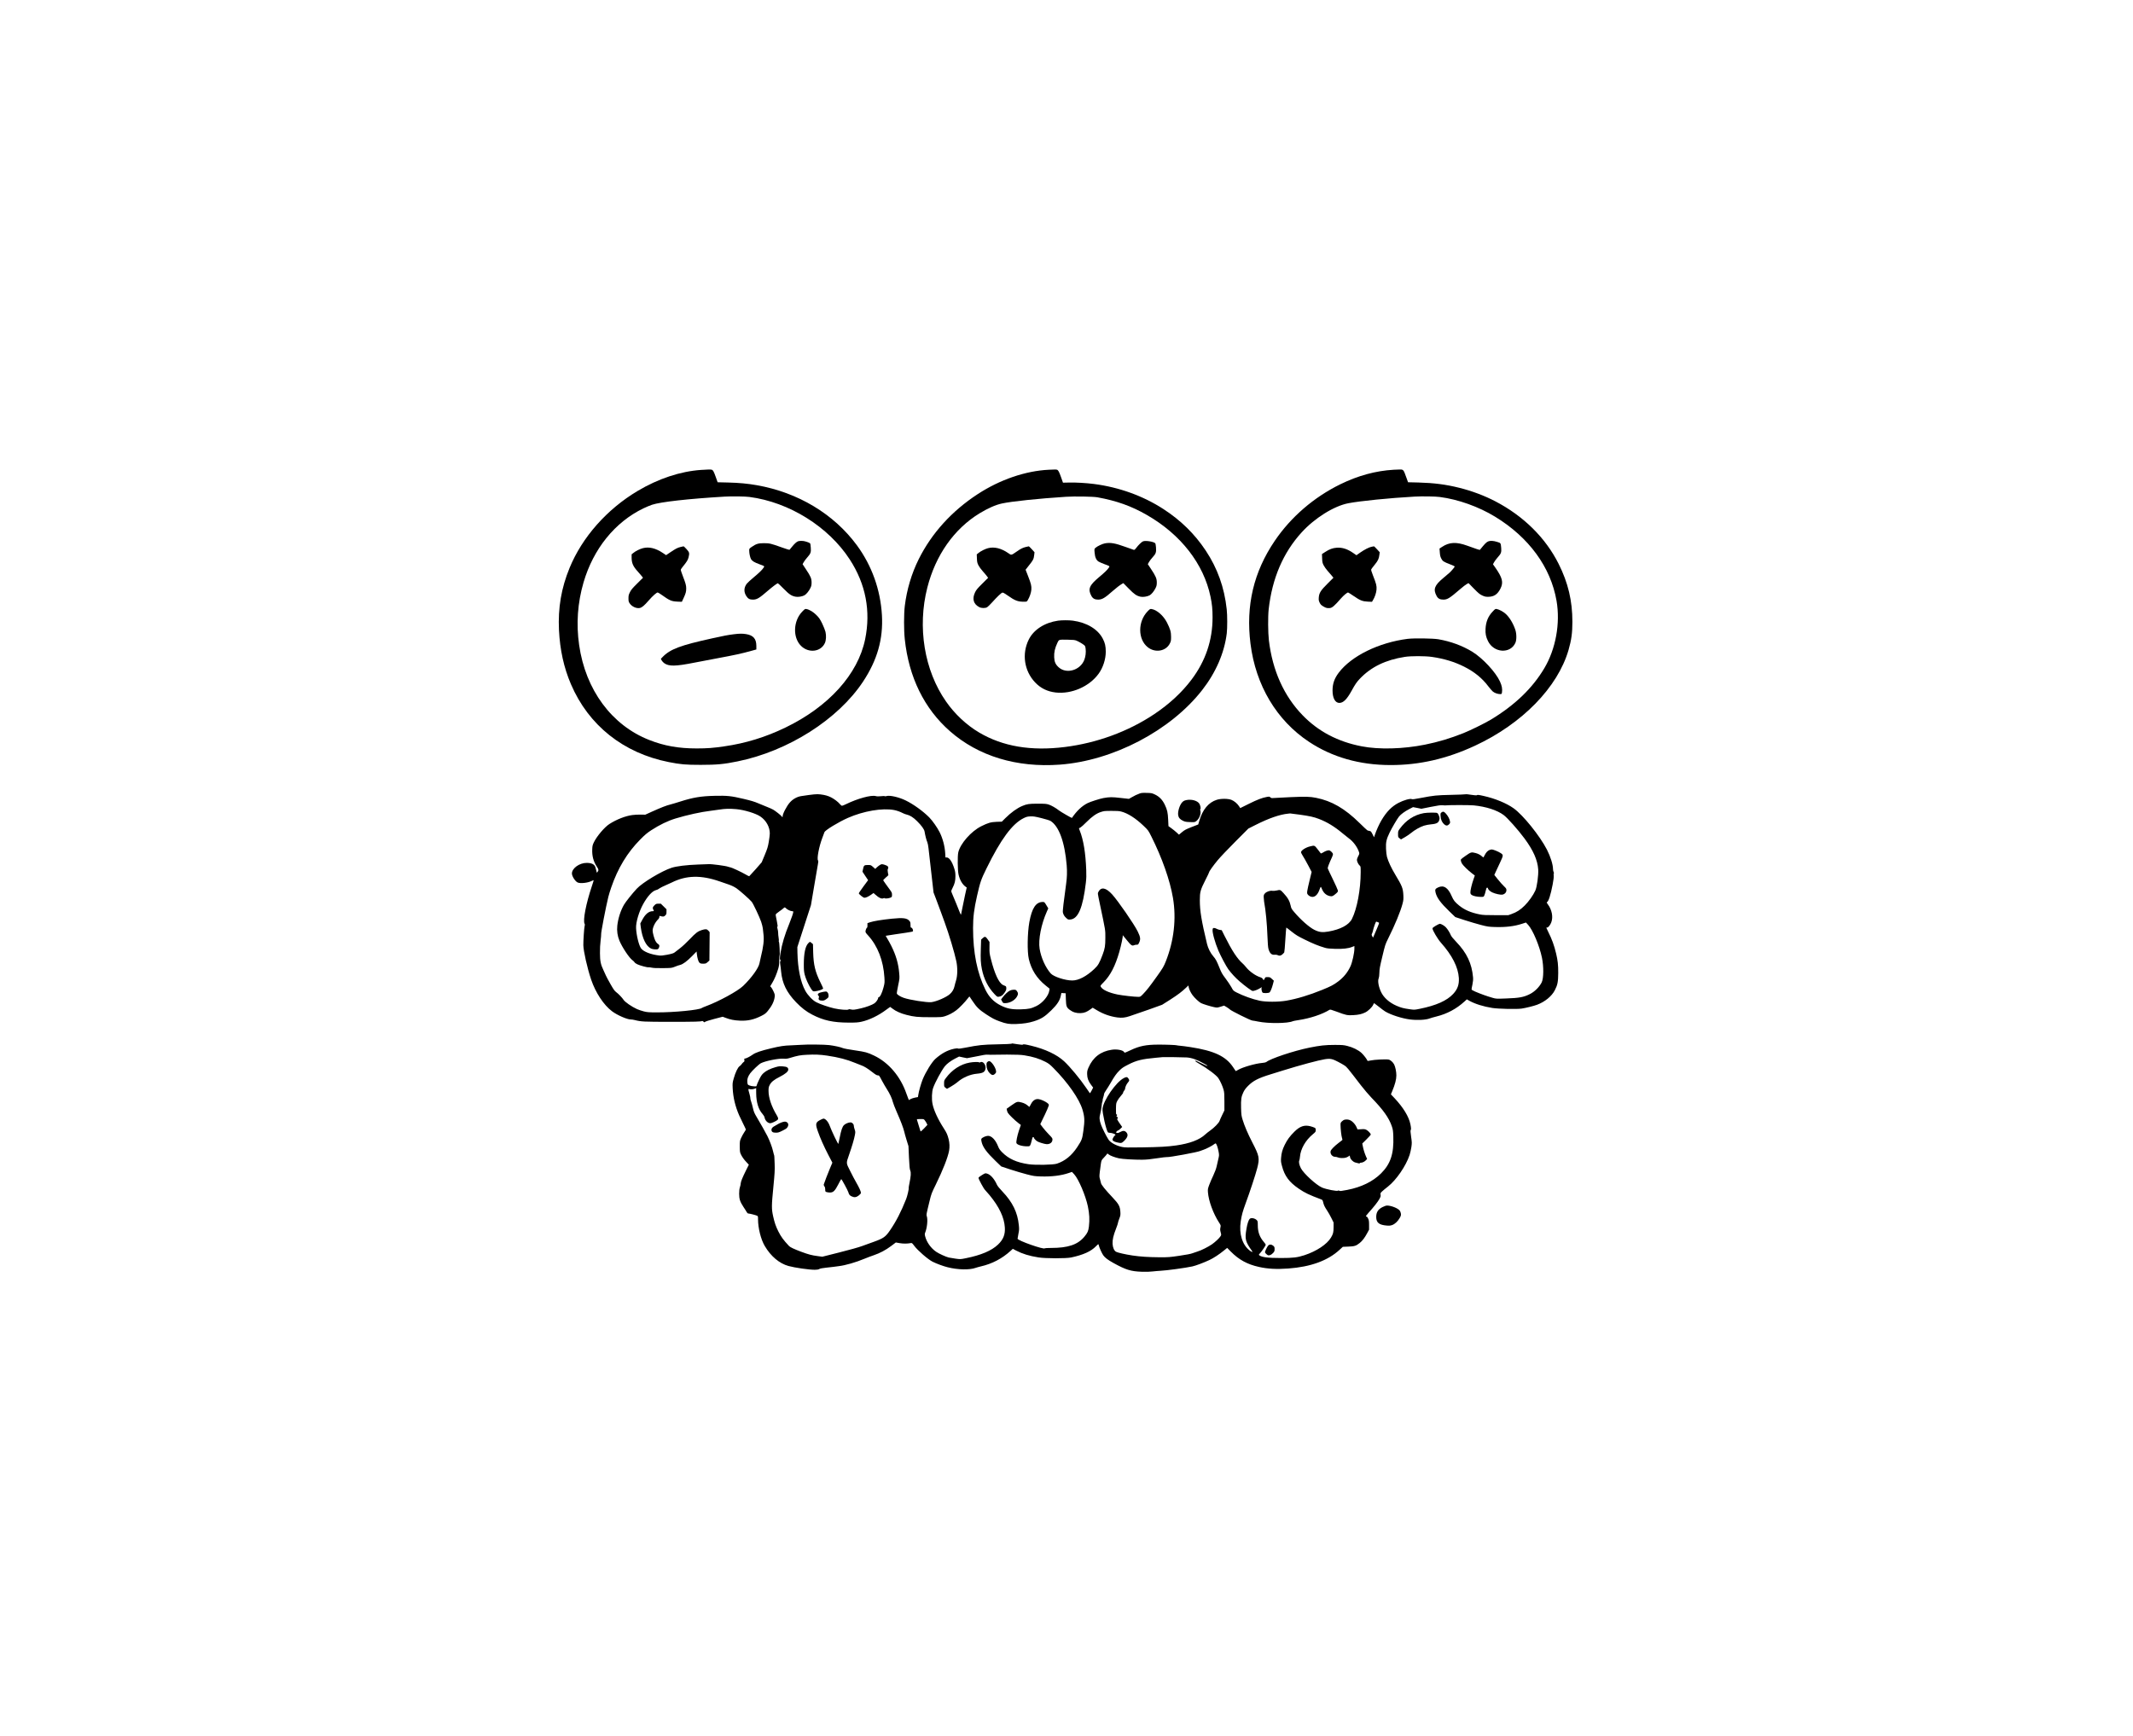 <?xml version="1.0" standalone="no"?>
<!DOCTYPE svg PUBLIC "-//W3C//DTD SVG 20010904//EN"
 "http://www.w3.org/TR/2001/REC-SVG-20010904/DTD/svg10.dtd">
<svg version="1.0" xmlns="http://www.w3.org/2000/svg"
 width="5079pt" height="4134pt" viewBox="0 0 5079 4134"
 preserveAspectRatio="xMidYMid meet">
<g transform="translate(0,4134) scale(0.1,-0.1)"
fill="#000000" stroke="none">
<path d="M16695 30149 c-495 -34 -1020 -208 -1512 -501 -731 -435 -1320 -1101
-1620 -1832 -198 -481 -278 -953 -253 -1481 24 -477 116 -894 285 -1289 419
-980 1249 -1641 2330 -1855 279 -55 397 -66 760 -66 382 0 552 16 875 82 1208
245 2395 1000 2991 1901 340 514 482 1016 449 1585 -36 605 -240 1175 -593
1657 -549 748 -1403 1262 -2386 1435 -224 39 -417 57 -685 64 l-248 6 -43 121
c-48 136 -66 169 -98 178 -27 7 -105 6 -252 -5z m1151 -644 c946 -124 1881
-707 2389 -1490 380 -585 503 -1227 365 -1900 -172 -834 -868 -1605 -1900
-2103 -472 -228 -948 -374 -1452 -446 -283 -41 -400 -49 -658 -50 -431 0 -771
60 -1125 199 -898 350 -1523 1196 -1675 2265 -72 504 -37 1003 105 1490 234
800 748 1437 1427 1764 62 30 154 68 203 85 203 68 868 143 1730 194 166 10
485 6 591 -8z"/>
<path d="M19002 28449 c-36 -14 -84 -58 -142 -129 -29 -36 -56 -69 -60 -73 -4
-4 -88 21 -186 57 -260 93 -290 100 -424 100 -133 0 -183 -15 -287 -86 -61
-42 -63 -44 -63 -87 0 -71 20 -164 43 -207 26 -45 80 -78 207 -124 117 -42
117 -42 95 -76 -34 -53 -109 -126 -240 -235 -71 -59 -145 -127 -163 -150 -70
-92 -74 -195 -12 -293 41 -64 81 -86 155 -86 99 0 152 32 370 221 101 87 211
169 227 169 5 0 67 -58 136 -129 135 -137 189 -173 284 -191 61 -12 152 2 210
31 45 23 111 103 147 179 21 44 26 70 26 130 -1 95 -21 143 -132 309 l-82 125
25 45 c13 26 53 78 88 118 79 89 91 121 82 229 -3 45 -9 89 -12 97 -5 15 -56
37 -129 56 -48 13 -131 13 -163 0z"/>
<path d="M16208 28314 c-74 -17 -119 -41 -245 -126 l-102 -69 -76 51 c-171
115 -330 154 -478 115 -72 -19 -170 -67 -224 -112 l-43 -34 0 -78 c0 -132 35
-210 150 -336 31 -33 70 -79 88 -102 l33 -42 -139 -138 c-115 -114 -145 -150
-173 -208 -30 -60 -34 -80 -34 -146 0 -66 4 -81 28 -117 50 -76 157 -127 238
-112 54 10 109 56 218 182 94 108 185 188 212 188 8 -1 46 -23 84 -50 204
-145 242 -161 390 -168 l101 -4 41 88 c51 109 63 152 63 230 0 71 -14 123 -81
296 -27 70 -49 136 -49 146 0 10 22 45 49 77 90 109 123 162 137 222 24 103
21 117 -47 194 -34 38 -67 69 -73 68 -6 0 -37 -7 -68 -15z"/>
<path d="M19104 26776 c-216 -221 -232 -616 -32 -816 182 -182 475 -147 571
69 28 65 34 173 13 264 -10 39 -45 128 -78 197 -53 107 -72 135 -137 201 -77
77 -166 131 -239 145 -31 6 -38 2 -98 -60z"/>
<path d="M17470 26235 c-135 -17 -234 -35 -507 -96 -765 -168 -1005 -258
-1188 -448 l-39 -41 19 -37 c11 -20 38 -49 59 -65 112 -81 269 -79 726 12 107
21 344 66 525 100 450 84 584 113 833 182 l112 31 0 86 c-1 170 -74 253 -247
280 -88 14 -157 13 -293 -4z"/>
<path d="M24975 30153 c-557 -27 -1164 -235 -1695 -581 -617 -403 -1093 -928
-1403 -1547 -171 -344 -285 -725 -333 -1120 -22 -187 -23 -573 0 -785 96 -908
463 -1655 1076 -2194 676 -594 1588 -871 2615 -796 1269 94 2636 809 3390
1775 326 417 529 886 586 1350 15 124 15 435 -1 575 -56 520 -220 977 -501
1400 -263 395 -593 719 -1004 985 -485 315 -1058 522 -1656 599 -178 23 -428
38 -591 34 l-147 -3 -42 120 c-48 138 -70 180 -102 189 -21 6 -65 5 -192 -1z
m1155 -656 c457 -83 811 -209 1180 -422 806 -463 1351 -1163 1514 -1944 37
-178 49 -299 49 -496 0 -541 -166 -1034 -497 -1475 -229 -306 -532 -587 -891
-827 -619 -414 -1366 -688 -2129 -783 -809 -101 -1479 13 -2041 345 -301 178
-582 441 -789 739 -517 740 -686 1770 -445 2713 197 773 638 1398 1245 1769
200 121 381 201 529 233 232 51 883 119 1525 160 206 14 648 6 750 -12z"/>
<path d="M27215 28447 c-36 -17 -105 -84 -160 -156 -31 -40 -43 -50 -60 -45
-11 3 -99 34 -195 69 -251 91 -359 109 -491 85 -60 -11 -179 -67 -223 -106
-29 -25 -29 -26 -22 -112 8 -110 39 -181 93 -215 21 -13 83 -41 138 -61 134
-49 133 -48 110 -82 -34 -52 -98 -115 -236 -230 -233 -195 -269 -284 -182
-445 33 -62 82 -89 159 -89 96 0 161 38 349 205 86 76 171 141 222 170 l31 18
129 -131 c134 -137 186 -172 282 -193 58 -12 154 2 213 32 45 23 106 97 145
176 23 48 28 71 28 133 0 92 -26 151 -138 320 l-76 114 27 49 c14 27 54 79 88
116 77 83 89 119 80 233 -4 46 -11 90 -15 96 -25 41 -237 76 -296 49z"/>
<path d="M24428 28314 c-72 -17 -123 -42 -218 -109 -133 -92 -126 -91 -200
-39 -168 117 -335 158 -484 119 -70 -18 -176 -72 -230 -117 l-38 -31 4 -97 c3
-84 8 -105 35 -161 18 -35 64 -100 104 -143 39 -43 84 -97 99 -118 l29 -39
-138 -137 c-114 -113 -144 -149 -172 -206 -76 -157 -40 -284 101 -356 52 -26
143 -27 186 -1 17 10 68 61 115 112 118 132 220 229 246 235 17 5 48 -12 125
-66 172 -122 243 -150 381 -150 77 0 77 0 97 33 46 74 83 182 88 253 6 91 -6
140 -79 327 l-58 149 47 60 c140 176 146 188 159 300 l6 57 -63 70 c-35 39
-68 71 -74 70 -6 0 -37 -7 -68 -15z"/>
<path d="M27328 26783 c-238 -245 -237 -667 2 -857 177 -141 435 -96 527 92
25 51 28 67 28 157 0 118 -20 186 -98 340 -85 165 -240 301 -367 321 -32 5
-39 1 -92 -53z"/>
<path d="M25195 26559 c-323 -47 -583 -215 -700 -453 -167 -339 -107 -742 151
-1016 133 -141 293 -219 492 -242 379 -42 799 141 1021 446 105 143 171 346
171 525 0 131 -18 211 -71 311 -117 226 -380 384 -712 429 -91 13 -265 12
-352 0z m435 -475 c55 -22 145 -75 184 -107 25 -20 30 -34 37 -92 10 -80 -2
-181 -31 -257 -94 -250 -424 -348 -610 -181 -75 67 -103 128 -108 237 -6 120
15 217 78 351 36 76 28 74 250 70 123 -2 164 -6 200 -21z"/>
<path d="M33185 30153 c-432 -26 -849 -140 -1272 -347 -629 -309 -1173 -778
-1557 -1343 -505 -743 -694 -1543 -580 -2453 124 -991 623 -1827 1394 -2337
555 -367 1203 -552 1940 -553 687 -1 1338 148 2010 460 1123 521 1972 1390
2230 2283 68 235 91 408 91 667 0 502 -101 929 -327 1380 -312 623 -837 1142
-1510 1492 -260 135 -560 248 -860 322 -312 78 -598 115 -968 125 l-248 6 -38
105 c-73 204 -70 201 -177 198 -43 -1 -100 -3 -128 -5z m1100 -649 c435 -56
925 -231 1315 -469 807 -492 1326 -1203 1464 -2005 92 -536 -19 -1146 -292
-1605 -283 -476 -699 -876 -1270 -1222 -139 -84 -492 -258 -656 -323 -311
-124 -601 -211 -916 -274 -514 -104 -1093 -120 -1505 -40 -567 109 -1034 354
-1407 739 -445 459 -718 1064 -804 1785 -21 177 -24 571 -5 740 82 735 344
1347 784 1830 311 342 770 629 1112 695 277 54 983 125 1575 158 180 10 496 6
605 -9z"/>
<path d="M35435 28446 c-45 -20 -80 -56 -195 -199 -7 -8 -82 17 -301 97 -261
95 -429 87 -603 -29 l-59 -39 7 -90 c5 -71 12 -103 34 -146 32 -64 55 -80 215
-141 59 -23 107 -45 107 -49 0 -13 -74 -102 -121 -146 -24 -22 -95 -82 -157
-134 -205 -170 -240 -265 -154 -423 33 -62 79 -87 161 -87 96 0 150 34 410
258 57 49 123 100 146 112 l43 23 128 -131 c109 -111 140 -136 198 -163 58
-27 81 -32 140 -32 142 1 226 58 297 201 71 145 44 252 -126 496 l-55 78 27
49 c14 27 54 80 88 118 77 85 90 119 81 220 -11 123 -8 118 -98 146 -87 28
-167 32 -213 11z"/>
<path d="M32661 28319 c-62 -12 -170 -67 -274 -140 l-88 -62 -75 52 c-137 96
-264 137 -395 127 -96 -7 -173 -35 -272 -100 l-79 -51 4 -101 c3 -89 7 -108
35 -165 18 -35 61 -96 95 -134 35 -39 80 -91 101 -117 l38 -47 -138 -138
c-165 -163 -203 -224 -211 -334 -4 -59 -1 -76 21 -122 22 -44 37 -59 89 -90
60 -36 89 -43 153 -38 56 5 113 54 264 228 62 71 147 143 171 143 6 0 67 -39
136 -86 151 -104 206 -126 336 -132 l97 -4 20 33 c48 77 83 182 88 260 6 88
-5 134 -86 339 -39 100 -47 129 -38 145 6 11 43 60 83 109 77 94 99 141 110
238 l7 57 -64 70 c-35 39 -68 71 -74 70 -5 -1 -30 -5 -54 -10z"/>
<path d="M35540 26773 c-105 -111 -158 -240 -167 -408 -6 -115 9 -192 58 -292
138 -284 531 -310 652 -44 32 68 31 220 -2 316 -52 152 -139 296 -231 378 -57
51 -156 104 -211 113 -33 6 -38 2 -99 -63z"/>
<path d="M33520 26126 c-690 -88 -1344 -409 -1644 -808 -103 -138 -146 -261
-146 -423 0 -180 63 -295 162 -295 94 1 178 83 290 286 90 163 123 211 200
292 266 279 612 447 1067 518 148 24 484 23 646 0 289 -42 532 -115 765 -231
246 -123 434 -276 580 -471 38 -50 86 -106 107 -123 42 -35 117 -61 174 -61
34 0 37 2 43 38 13 81 -1 162 -48 263 -102 223 -413 557 -659 708 -236 144
-512 246 -807 297 -129 22 -583 28 -730 10z"/>
<path d="M27135 22442 c-68 -25 -118 -49 -192 -92 l-62 -35 -198 22 c-206 24
-263 23 -410 -3 -80 -14 -315 -89 -377 -121 -134 -68 -257 -183 -372 -352 -5
-6 -268 146 -309 179 -70 56 -178 118 -242 139 -55 18 -87 21 -261 21 -211 0
-258 -7 -372 -55 -124 -52 -271 -159 -405 -293 l-80 -80 -125 -4 c-140 -6
-199 -23 -365 -105 -242 -121 -499 -414 -547 -623 -20 -87 -16 -425 6 -525 30
-133 92 -240 173 -296 l22 -15 -39 -175 c-21 -96 -50 -237 -65 -314 -14 -77
-28 -147 -31 -155 -4 -9 -20 23 -40 75 -42 108 -103 258 -155 379 -22 49 -39
95 -39 103 0 7 14 41 31 75 53 104 69 170 69 279 0 78 -5 115 -26 181 -53 169
-121 268 -183 268 l-28 0 -6 98 c-10 171 -60 358 -133 503 -55 110 -171 275
-247 352 -146 147 -369 309 -555 401 -159 80 -389 133 -463 107 -18 -6 -37 -7
-43 -2 -6 5 -46 4 -91 -1 -56 -6 -93 -5 -122 3 -110 30 -429 -57 -707 -192
-44 -22 -87 -39 -97 -39 -9 0 -31 18 -49 39 -38 49 -136 124 -210 161 -75 38
-147 58 -254 71 -89 11 -162 4 -461 -41 -95 -15 -193 -69 -263 -146 -81 -88
-189 -300 -175 -342 3 -7 -1 -10 -11 -6 -9 3 -16 9 -16 13 0 13 -146 129 -200
159 -30 17 -95 46 -145 65 -49 19 -143 58 -207 85 -89 39 -172 64 -350 106
-301 71 -392 80 -693 73 -322 -7 -514 -39 -820 -137 -82 -27 -187 -57 -231
-69 -98 -24 -215 -70 -434 -168 l-165 -75 -111 2 c-61 1 -151 -4 -200 -11
-159 -21 -369 -102 -540 -211 -116 -72 -304 -294 -373 -438 -31 -65 -36 -86
-39 -166 -7 -158 28 -291 111 -416 42 -62 45 -86 18 -119 l-19 -24 -11 40 c-6
22 -15 59 -21 82 -19 76 -87 113 -212 113 -172 0 -350 -129 -350 -253 0 -63
75 -182 133 -212 62 -32 245 -13 340 36 23 11 43 19 45 17 2 -3 -17 -65 -42
-139 -140 -416 -218 -818 -174 -900 8 -13 8 -30 0 -57 -11 -35 -32 -355 -30
-452 3 -143 95 -551 186 -820 107 -313 298 -604 498 -754 123 -93 363 -197
447 -195 19 1 61 -6 94 -14 149 -39 213 -42 860 -42 584 0 719 4 744 20 6 3
20 -4 31 -15 20 -20 23 -20 40 -5 9 9 108 40 218 69 l200 52 72 -27 c109 -42
203 -60 342 -66 184 -8 329 24 508 114 81 41 103 58 150 114 100 121 156 236
167 345 5 43 0 61 -30 126 -19 42 -44 85 -56 97 l-22 22 50 83 c51 84 101 202
142 337 17 57 23 101 24 196 1 68 5 126 9 130 10 10 -5 296 -16 310 -5 7 -7
17 -4 22 4 6 2 41 -4 78 -7 37 -11 90 -11 116 0 26 -6 69 -14 94 -11 35 -11
49 -3 54 8 5 4 43 -15 136 -15 70 -27 137 -27 148 0 14 27 39 87 80 48 33 94
68 102 78 20 22 34 22 57 -4 27 -30 108 -69 144 -69 17 0 30 -5 30 -13 0 -29
-42 -152 -98 -290 -105 -254 -174 -485 -207 -691 -18 -112 -19 -163 -2 -169 9
-3 9 -9 -1 -26 -10 -17 -10 -35 -3 -79 6 -31 15 -106 20 -167 26 -283 130
-498 358 -735 127 -132 241 -220 383 -294 266 -138 497 -189 870 -190 172 0
220 3 302 21 187 41 408 148 594 288 47 36 88 65 90 65 3 0 28 -19 57 -42 73
-58 197 -114 329 -147 185 -48 268 -56 568 -56 260 0 279 1 350 23 94 30 186
78 272 143 67 50 205 192 273 282 20 27 38 47 40 45 2 -2 36 -52 76 -113 93
-141 159 -205 316 -308 156 -101 200 -125 326 -171 156 -58 229 -70 397 -63
169 7 295 26 412 63 181 57 261 107 421 263 139 135 205 237 227 349 l13 63
51 -3 51 -3 5 -145 c6 -167 15 -191 93 -251 76 -57 161 -82 260 -77 89 5 143
26 237 94 l49 35 90 -54 c160 -97 322 -154 498 -178 106 -14 183 -6 293 31
217 72 751 260 772 271 12 7 100 61 193 122 180 116 272 185 371 279 l62 59 6
-38 c10 -54 48 -133 94 -195 49 -66 152 -162 200 -187 48 -24 216 -76 310 -96
72 -15 76 -15 157 10 l83 26 59 -35 c32 -19 67 -44 78 -56 30 -33 494 -263
535 -265 19 -1 81 -12 138 -24 240 -50 710 -46 827 9 11 5 70 16 130 25 277
41 570 138 743 246 16 10 44 3 170 -44 222 -84 255 -91 393 -83 131 7 205 24
287 64 69 33 161 122 188 179 10 23 21 43 24 43 3 0 52 -38 110 -84 57 -47
128 -99 156 -116 131 -79 402 -166 589 -189 177 -22 379 -11 470 25 22 9 92
29 156 45 254 62 478 182 670 357 l57 52 60 -34 c132 -74 335 -138 547 -171
145 -23 580 -32 697 -15 96 14 288 61 368 91 187 70 349 202 423 346 65 125
80 202 81 408 1 194 -11 301 -50 465 -46 194 -99 341 -190 522 -24 49 -44 91
-44 94 0 2 9 4 19 4 28 0 76 60 100 125 48 128 14 301 -84 430 -25 32 -30 45
-20 49 38 14 89 174 136 420 21 114 29 176 25 214 -4 33 -2 52 4 52 6 0 4 12
-5 30 -8 16 -15 47 -15 70 0 108 -59 297 -145 466 -169 328 -567 823 -793 984
-169 121 -443 234 -713 294 -126 28 -150 31 -165 17 -5 -5 -57 -1 -129 10 -65
11 -126 17 -135 13 -8 -4 -163 -10 -345 -14 -353 -8 -404 -13 -735 -76 -127
-25 -190 -33 -200 -26 -35 21 -193 -23 -320 -89 -162 -85 -287 -213 -408 -419
-54 -92 -120 -238 -156 -347 l-18 -53 -36 73 c-34 65 -40 73 -72 78 -19 3 -43
9 -52 15 -9 5 -93 83 -185 174 -352 346 -662 525 -1033 599 -150 30 -247 32
-603 17 -194 -9 -378 -18 -410 -21 -49 -4 -61 -1 -78 16 -19 19 -26 20 -82 10
-113 -20 -230 -65 -433 -166 l-202 -100 -27 42 c-39 63 -118 129 -183 154 -82
32 -248 33 -347 2 -198 -62 -341 -234 -419 -505 l-24 -83 -157 -61 c-137 -54
-167 -70 -230 -122 l-72 -60 -57 53 c-32 29 -88 75 -125 101 l-68 49 -7 150
c-8 176 -22 238 -81 362 -57 117 -129 191 -235 242 -71 33 -80 35 -195 38 -98
3 -129 0 -170 -15z m7270 -283 c54 10 591 11 684 1 296 -29 559 -114 715 -230
91 -67 345 -353 498 -560 208 -282 310 -513 325 -735 9 -137 -29 -419 -69
-505 -50 -110 -156 -259 -252 -355 -102 -102 -191 -159 -312 -202 l-79 -28
-295 0 c-244 0 -311 3 -385 18 -211 42 -362 107 -490 211 -103 84 -134 123
-178 224 -88 204 -191 270 -324 208 -70 -33 -78 -51 -59 -127 32 -124 121
-244 327 -443 l141 -136 216 -71 c120 -39 296 -91 392 -116 162 -42 187 -45
335 -50 255 -8 461 16 650 78 l90 29 53 -57 c111 -121 270 -499 328 -781 44
-214 41 -490 -6 -587 -55 -110 -168 -223 -283 -280 -147 -74 -252 -93 -567
-104 -232 -9 -236 -8 -320 16 -136 39 -276 89 -416 149 -60 26 -84 41 -84 54
0 10 9 62 21 116 15 73 18 118 14 169 -29 329 -148 582 -401 845 -73 76 -116
130 -128 158 -21 56 -79 148 -120 190 -33 36 -114 82 -142 82 -10 0 -53 -21
-96 -46 -57 -33 -78 -51 -78 -66 0 -44 123 -252 200 -338 267 -300 411 -583
427 -840 9 -157 -30 -268 -134 -380 -150 -162 -406 -276 -796 -355 -128 -26
-130 -26 -241 -10 -144 20 -203 35 -314 83 -168 73 -303 192 -366 325 -60 125
-85 266 -58 327 9 22 16 71 17 135 1 85 12 143 70 385 66 276 70 289 136 422
165 330 298 653 346 838 21 81 23 110 19 200 -8 165 -30 220 -189 484 -96 159
-171 318 -202 431 -9 34 -19 117 -22 190 -7 157 9 228 86 388 54 111 176 320
223 380 43 54 139 125 243 178 l91 47 100 -19 99 -20 225 45 c164 33 238 43
275 39 28 -3 55 -5 60 -4z m-16875 -89 c190 -16 468 -101 577 -176 138 -95
223 -249 223 -404 0 -30 -11 -118 -24 -196 -21 -123 -33 -162 -96 -315 l-73
-175 -144 -165 c-80 -90 -149 -165 -153 -167 -5 -2 -46 19 -92 46 -96 56 -324
162 -359 167 -13 1 -36 7 -51 13 -54 22 -402 68 -463 62 -5 0 -118 -5 -250 -9
-273 -9 -519 -40 -635 -78 -235 -77 -690 -350 -827 -497 -104 -111 -264 -312
-304 -381 -81 -140 -140 -323 -160 -497 -14 -125 4 -249 51 -362 68 -161 236
-413 311 -465 20 -14 42 -36 48 -47 5 -12 35 -34 67 -49 66 -31 241 -78 267
-71 9 2 43 -2 75 -9 39 -9 123 -13 262 -11 182 1 211 4 260 22 103 40 115 44
155 54 66 16 164 88 281 207 l111 113 6 -58 c11 -100 36 -185 63 -209 20 -19
37 -23 88 -23 59 0 66 3 106 38 l42 37 3 338 3 338 -30 35 c-36 41 -66 43
-157 15 -93 -29 -145 -68 -289 -220 -79 -83 -174 -171 -234 -217 -56 -41 -108
-82 -116 -90 -24 -24 -72 -40 -196 -63 -84 -16 -136 -21 -175 -17 -206 24
-375 90 -436 170 -51 67 -112 311 -119 483 -7 137 69 392 169 573 99 179 211
304 296 329 48 14 48 14 105 52 21 14 80 43 129 64 50 21 117 51 150 68 346
173 700 181 1145 25 63 -22 160 -55 215 -74 67 -23 127 -53 182 -89 77 -53
312 -261 362 -321 38 -47 186 -360 226 -478 19 -59 37 -129 39 -155 3 -25 10
-91 16 -146 16 -139 -2 -290 -65 -545 -13 -52 -26 -114 -30 -136 -18 -113
-188 -350 -391 -545 -130 -124 -577 -368 -879 -480 -49 -18 -97 -38 -105 -45
-56 -46 -666 -106 -1062 -104 -204 0 -236 3 -320 24 -51 13 -124 38 -162 55
-124 56 -287 169 -319 221 -28 45 -119 141 -171 179 -43 33 -64 62 -141 197
-50 88 -99 179 -109 204 -10 25 -36 81 -57 125 -65 136 -82 215 -83 405 -1
105 4 214 15 298 9 73 15 140 13 150 -8 30 113 657 171 892 13 52 44 154 69
225 158 460 382 830 691 1142 113 114 163 156 262 221 201 130 392 223 583
281 270 82 614 157 825 181 50 6 144 19 210 29 138 22 242 25 405 11z m3760
-21 c66 -13 149 -42 210 -75 25 -13 67 -28 93 -34 74 -16 155 -67 243 -155
107 -106 170 -193 179 -247 14 -89 46 -214 65 -253 10 -23 23 -85 29 -145 7
-58 36 -319 66 -580 l54 -475 54 -140 c30 -77 85 -223 121 -325 37 -102 78
-214 91 -250 99 -269 233 -716 276 -920 33 -157 30 -344 -6 -460 -14 -47 -31
-107 -36 -134 -16 -75 -52 -138 -110 -190 -86 -77 -321 -179 -444 -193 -104
-11 -520 54 -658 104 -81 29 -153 74 -162 102 -3 10 11 96 31 190 36 172 36
173 25 299 -19 227 -77 423 -188 646 -30 60 -73 138 -95 173 -22 35 -39 65
-37 67 2 1 103 17 224 35 457 67 425 60 425 90 0 32 -25 71 -46 71 -11 0 -14
15 -14 64 0 54 -4 69 -25 94 -58 69 -152 80 -420 53 -247 -26 -430 -56 -515
-84 l-65 -22 0 -52 c1 -29 -3 -53 -7 -53 -12 0 -36 -52 -39 -86 -3 -26 6 -42
60 -100 230 -251 366 -602 390 -1004 7 -117 6 -131 -20 -231 -38 -144 -85
-239 -119 -239 -6 0 -10 -7 -10 -17 0 -30 -48 -99 -88 -127 -56 -39 -193 -90
-318 -119 -154 -36 -194 -40 -243 -27 -33 9 -46 8 -57 -1 -22 -18 -201 -5
-340 26 -132 30 -337 100 -429 148 -85 44 -198 162 -257 267 -114 203 -182
532 -190 910 l-2 135 162 500 162 500 75 445 c42 245 82 481 90 524 12 60 12
82 4 93 -33 39 22 331 102 540 22 60 45 120 50 134 18 49 334 242 559 341 370
163 819 240 1100 187z m5404 -35 c160 -41 344 -158 533 -338 114 -109 115
-110 188 -256 258 -515 443 -1041 515 -1463 84 -495 24 -1023 -171 -1514 -48
-120 -70 -159 -209 -353 -170 -239 -249 -339 -330 -422 -64 -66 -67 -68 -116
-68 -94 0 -368 31 -491 55 -210 43 -360 112 -401 185 -14 24 -11 28 67 107
161 164 276 385 372 718 48 167 92 381 83 398 -14 24 12 -6 96 -111 102 -126
125 -143 172 -123 18 8 48 14 66 13 31 -1 35 3 59 55 35 76 28 129 -35 258
-83 171 -470 732 -611 886 -148 162 -262 183 -326 60 -19 -39 -21 -22 34 -286
139 -660 131 -613 131 -805 0 -198 -10 -257 -64 -402 -78 -208 -107 -258 -201
-346 -188 -176 -373 -272 -523 -272 -169 0 -445 90 -513 168 -125 142 -230
376 -264 587 -35 217 37 584 174 891 l32 71 -46 77 c-44 73 -48 76 -83 76
-165 0 -260 -143 -322 -481 -46 -258 -53 -704 -12 -879 60 -255 190 -460 401
-630 l93 -75 -6 -43 c-17 -127 -159 -298 -306 -370 -127 -61 -183 -73 -366
-79 -217 -7 -333 15 -489 94 -163 83 -275 198 -362 375 -196 396 -293 883
-293 1467 0 261 24 453 95 766 77 336 94 386 223 649 342 698 615 1068 887
1202 65 32 88 38 158 42 71 3 106 -2 265 -41 100 -25 197 -55 215 -66 203
-126 341 -504 387 -1061 12 -150 8 -286 -14 -441 -59 -422 -85 -647 -77 -679
12 -54 36 -93 82 -134 39 -36 44 -38 96 -34 186 16 299 283 369 878 12 100 14
178 9 300 -15 409 -67 721 -154 939 -12 29 -20 55 -19 56 2 1 18 10 36 19 18
10 84 68 145 131 124 125 233 202 330 234 90 29 88 29 266 30 119 1 180 -3
225 -15z m4246 -74 c249 -35 341 -55 466 -103 194 -74 375 -185 558 -339 54
-45 122 -99 150 -120 107 -75 207 -210 246 -331 11 -36 10 -43 -19 -97 -17
-32 -31 -71 -31 -86 1 -40 33 -108 64 -135 26 -22 26 -25 26 -160 0 -410 -86
-871 -208 -1113 -71 -143 -273 -251 -561 -301 -144 -25 -220 -16 -336 42 -122
62 -320 236 -477 421 -63 73 -72 90 -84 149 -25 115 -68 192 -171 303 -75 82
-79 83 -159 64 -40 -9 -83 -13 -106 -9 -57 10 -141 -20 -178 -62 -27 -30 -30
-41 -29 -91 1 -31 5 -77 9 -102 40 -219 69 -524 80 -830 6 -158 14 -264 24
-297 29 -107 77 -151 154 -140 23 3 48 -1 63 -9 40 -22 75 -17 114 17 20 18
40 39 45 48 5 10 17 146 26 304 10 158 20 287 23 287 3 0 60 -43 126 -96 101
-80 149 -110 300 -184 216 -106 322 -150 495 -202 50 -15 106 -21 240 -25 190
-5 312 8 409 47 l51 20 0 -65 c0 -97 -51 -328 -93 -417 -67 -146 -163 -264
-295 -363 -108 -81 -175 -116 -377 -198 -308 -126 -608 -216 -860 -259 -187
-32 -486 -32 -631 0 -175 38 -389 115 -548 196 -78 41 -80 42 -126 128 -27 48
-89 141 -139 207 -78 103 -98 139 -141 247 -68 170 -91 212 -149 279 -66 75
-126 193 -150 296 -133 555 -171 787 -171 1039 0 198 13 246 135 487 47 91 85
172 85 178 0 22 99 161 207 291 59 71 247 269 418 440 l310 311 170 86 c321
162 583 252 780 270 22 2 42 4 45 5 3 1 102 -12 220 -28z m1885 -2569 c21 -6
19 -12 -51 -176 -40 -93 -75 -174 -77 -180 -3 -5 -12 7 -22 28 -18 35 -18 39
-2 71 8 19 19 51 22 72 4 22 21 78 38 126 29 79 33 85 51 76 11 -6 30 -14 41
-17z"/>
<path d="M34321 21990 c-21 -18 -23 -26 -19 -88 4 -79 36 -149 86 -193 43 -38
80 -38 116 0 25 26 28 35 22 71 -9 56 -45 125 -96 183 -46 52 -71 58 -109 27z"/>
<path d="M33903 21975 c-230 -42 -419 -164 -570 -369 -41 -56 -43 -61 -43
-131 0 -71 1 -73 35 -99 l35 -27 92 53 c51 29 117 74 147 100 82 69 214 145
306 174 45 14 121 29 175 33 138 11 185 42 197 130 6 43 -28 126 -57 140 -25
13 -239 10 -317 -4z"/>
<path d="M35462 21095 c-42 -18 -78 -58 -109 -120 -14 -27 -27 -52 -29 -54 -2
-3 -17 7 -32 21 -43 39 -93 66 -157 83 -101 26 -110 23 -238 -67 -117 -83
-117 -83 -111 -118 3 -19 16 -51 28 -70 33 -50 137 -152 227 -222 l77 -59 -29
-82 c-43 -120 -81 -280 -77 -324 2 -29 10 -42 35 -59 38 -25 132 -44 220 -44
60 0 61 1 77 35 10 19 24 69 33 110 13 60 20 75 35 75 10 0 18 -6 18 -14 0
-26 50 -75 103 -99 75 -35 195 -61 242 -53 55 11 95 54 95 105 0 36 -6 45 -61
98 -34 32 -99 105 -144 162 l-83 104 23 51 c12 28 60 129 105 225 92 196 92
199 21 246 -52 35 -177 85 -210 85 -14 -1 -41 -7 -59 -15z"/>
<path d="M15586 19783 c-45 -45 -51 -65 -32 -102 21 -40 21 -41 -11 -41 -95 0
-178 -70 -252 -210 l-44 -83 12 -96 c35 -260 126 -447 246 -502 40 -19 140
-26 161 -11 18 11 34 48 34 76 0 19 -10 32 -35 48 -21 14 -45 43 -60 73 -29
58 -65 193 -65 242 0 79 62 205 134 272 16 16 26 35 26 53 0 23 4 28 18 24 70
-21 91 -19 122 12 27 27 30 37 30 89 l0 59 -67 66 -68 67 -57 0 c-51 -1 -60
-4 -92 -36z"/>
<path d="M20950 20739 c-19 -12 -52 -37 -72 -56 l-37 -36 -53 47 c-52 46 -53
46 -125 46 -85 0 -96 -9 -114 -103 l-12 -57 67 -101 67 -100 -111 -150 c-60
-82 -110 -155 -110 -163 0 -22 105 -106 133 -106 35 0 94 26 159 72 l58 41 41
-37 c89 -81 159 -111 199 -86 9 5 19 5 27 -2 16 -13 105 -2 145 18 25 13 28
20 28 65 0 44 -6 58 -45 112 -24 34 -72 99 -105 145 -33 46 -60 86 -60 90 0 4
28 32 62 63 l62 56 -12 63 c-7 41 -8 69 -2 81 28 51 6 79 -79 105 -61 18 -70
18 -111 -7z"/>
<path d="M19244 18875 c-69 -73 -104 -242 -104 -506 0 -125 4 -171 21 -240 24
-96 91 -245 151 -336 46 -71 49 -72 160 -49 74 16 128 41 128 58 0 7 -29 71
-65 143 -123 248 -164 418 -172 710 l-5 200 -32 27 c-17 15 -35 27 -40 28 -5
0 -23 -16 -42 -35z"/>
<path d="M19602 17719 c-110 -19 -153 -52 -115 -91 17 -17 19 -24 10 -48 -17
-45 11 -70 78 -70 43 0 59 6 103 38 48 35 51 40 52 80 0 29 -7 53 -22 72 -23
32 -25 32 -106 19z"/>
<path d="M23398 18997 l-36 -33 -7 -218 c-8 -244 -3 -346 26 -489 47 -232 146
-428 297 -589 65 -68 67 -70 108 -65 22 2 55 15 73 28 37 27 98 114 101 144 5
48 -1 76 -17 81 -10 3 -37 14 -60 26 -98 48 -199 264 -288 618 -33 130 -36
153 -34 274 l1 132 -43 62 c-50 73 -69 77 -121 29z"/>
<path d="M24045 17748 c-48 -24 -123 -95 -172 -162 l-36 -48 24 -44 c23 -43
24 -44 76 -44 103 0 220 63 273 147 37 58 38 96 4 140 -23 30 -30 33 -77 33
-32 -1 -67 -9 -92 -22z"/>
<path d="M31198 21184 c-107 -25 -218 -97 -218 -139 0 -13 19 -52 42 -87 23
-34 79 -135 126 -223 l84 -160 -46 -190 c-65 -270 -71 -311 -51 -341 23 -36
74 -64 115 -64 72 0 133 64 173 183 11 31 23 57 27 57 4 0 15 -19 24 -43 37
-97 101 -157 189 -177 56 -12 77 -4 151 61 42 37 47 46 43 73 -3 17 -57 137
-120 267 -63 130 -118 245 -121 257 -6 19 29 112 103 272 11 25 21 56 21 68 0
29 -65 91 -95 92 -36 0 -90 -19 -139 -51 -27 -16 -52 -27 -56 -22 -4 4 -37 47
-74 96 -75 97 -75 97 -178 71z"/>
<path d="M28874 19203 c-12 -62 56 -308 138 -503 55 -128 186 -375 237 -444
76 -102 168 -201 268 -288 130 -112 287 -228 311 -228 36 0 117 29 165 60 51
32 66 37 49 17 -12 -14 1 -92 20 -114 17 -21 151 -17 171 5 23 26 54 103 78
195 l21 82 -46 42 c-42 40 -49 43 -101 43 -55 0 -56 -1 -71 -35 -17 -42 -28
-44 -46 -8 -9 17 -27 30 -53 38 -111 33 -258 135 -340 236 -27 34 -63 74 -80
88 -133 116 -255 301 -439 668 l-65 131 -43 6 c-24 4 -58 15 -76 26 -18 11
-46 20 -62 20 -26 0 -30 -4 -36 -37z"/>
<path d="M28245 22285 c-48 -11 -67 -22 -96 -52 -60 -65 -108 -219 -95 -305 9
-61 42 -100 114 -135 49 -23 72 -28 170 -31 109 -4 113 -3 147 23 72 54 120
178 97 251 -7 23 -7 34 1 37 16 5 -1 91 -26 129 -48 72 -190 110 -312 83z"/>
<path d="M24086 16483 c-4 -4 -157 -11 -339 -14 -355 -7 -438 -16 -764 -80
-109 -21 -158 -27 -171 -20 -13 7 -42 5 -92 -5 -157 -33 -295 -107 -447 -241
-84 -75 -232 -315 -303 -490 -41 -103 -93 -288 -105 -374 l-7 -46 -67 -12
c-37 -7 -85 -23 -108 -35 l-41 -24 -12 27 c-7 14 -28 71 -47 126 -142 411
-423 740 -770 906 -160 76 -204 88 -457 125 -139 20 -261 43 -287 54 -59 25
-197 55 -324 71 -111 14 -527 18 -675 6 -52 -4 -158 -9 -235 -12 -158 -4 -267
-21 -470 -70 -255 -61 -373 -102 -442 -151 -69 -49 -158 -94 -187 -94 -15 0
-17 -5 -12 -34 5 -29 3 -36 -19 -50 -14 -10 -34 -31 -44 -48 -11 -16 -33 -38
-49 -49 -41 -24 -102 -150 -141 -293 -29 -102 -30 -116 -25 -230 11 -224 61
-433 154 -647 21 -47 65 -140 99 -207 34 -67 61 -126 61 -132 0 -6 -19 -37
-41 -70 -23 -34 -55 -93 -73 -133 -30 -69 -31 -78 -31 -202 1 -112 4 -137 23
-178 30 -66 76 -132 140 -198 l53 -57 -69 -138 c-84 -170 -123 -266 -124 -307
0 -18 -9 -58 -19 -89 -13 -41 -19 -86 -19 -156 0 -126 21 -191 103 -316 34
-51 70 -107 79 -125 11 -20 25 -31 38 -31 27 0 172 -37 205 -52 23 -10 25 -16
25 -86 0 -210 68 -481 161 -637 144 -245 347 -415 564 -475 153 -42 487 -90
625 -90 54 0 85 5 110 19 23 12 76 22 155 30 66 6 149 16 185 21 36 5 90 12
120 16 160 19 408 90 615 177 66 27 165 65 220 83 146 49 285 123 413 219
l113 85 92 -16 c86 -15 184 -14 267 2 23 5 32 -2 78 -64 84 -113 326 -323 438
-380 89 -45 253 -106 358 -132 245 -62 524 -67 669 -14 23 8 78 24 122 34 270
62 506 186 707 369 l55 50 77 -41 c152 -79 317 -130 536 -164 166 -26 658 -27
777 -1 288 62 470 144 588 265 28 28 53 52 57 52 3 0 10 -14 13 -32 11 -50 72
-185 104 -231 40 -58 110 -111 243 -185 295 -163 415 -200 673 -209 101 -4
197 -1 260 7 55 6 139 14 187 16 143 6 603 69 761 104 86 20 259 84 407 153
92 43 228 131 338 221 l83 67 87 -88 c193 -195 394 -305 673 -366 206 -46 415
-57 694 -37 536 39 945 188 1225 448 l75 69 130 5 c147 5 184 16 272 86 63 50
120 125 179 236 l44 81 0 109 c0 91 -4 117 -21 153 -11 24 -24 43 -27 43 -4 0
-13 4 -21 9 -12 8 1 27 60 93 121 133 216 254 254 322 30 54 35 70 29 103 -6
37 -3 42 38 81 23 22 86 74 138 114 196 153 429 491 515 752 14 43 33 126 42
185 14 100 14 114 -6 251 -14 95 -17 148 -11 154 14 14 12 55 -6 143 -37 181
-168 396 -378 620 l-86 91 29 69 c69 165 101 285 101 381 0 87 -23 201 -52
260 -29 57 -88 109 -133 118 -64 12 -344 -2 -425 -21 -50 -12 -75 -14 -78 -7
-12 36 -88 135 -141 185 -77 71 -209 136 -341 168 -84 21 -119 24 -300 24
-223 0 -347 -14 -600 -65 -372 -75 -938 -264 -1029 -344 -9 -7 -52 -17 -96
-20 -164 -14 -464 -101 -574 -165 -29 -18 -55 -31 -56 -29 -2 2 -30 44 -64 95
-173 259 -453 390 -1021 477 -91 14 -199 28 -240 31 -40 4 -77 8 -81 11 -12 7
-259 17 -434 16 -292 0 -455 -33 -664 -133 -68 -32 -129 -59 -135 -59 -6 0
-17 9 -23 19 -27 43 -170 69 -288 51 -265 -38 -451 -181 -557 -428 -28 -66
-32 -88 -31 -152 1 -95 29 -170 94 -256 l49 -65 -36 -71 c-19 -39 -39 -67 -43
-62 -5 5 -44 63 -89 129 -139 206 -383 500 -522 629 -173 160 -447 290 -787
372 -147 35 -183 40 -198 25 -6 -5 -57 -1 -125 10 -132 21 -134 22 -144 12z
m-4390 -283 c271 -40 468 -91 666 -173 48 -20 112 -45 142 -56 73 -25 157 -77
273 -168 72 -56 101 -73 126 -73 31 0 34 -5 96 -123 36 -67 89 -159 119 -205
67 -103 126 -230 141 -302 7 -30 49 -140 95 -245 94 -211 158 -382 177 -465 6
-30 32 -120 56 -200 l45 -145 12 -270 c10 -212 17 -279 30 -310 22 -49 16
-137 -18 -300 -13 -60 -21 -115 -19 -122 7 -18 -33 -191 -60 -258 -123 -309
-238 -532 -386 -748 -105 -154 -154 -188 -387 -272 -71 -26 -196 -71 -279
-101 -93 -33 -300 -91 -547 -153 l-397 -100 -113 15 c-138 18 -216 38 -395
105 -158 59 -257 105 -284 134 -135 144 -192 222 -256 350 -60 120 -89 205
-123 357 -40 181 -39 251 6 708 30 314 35 389 30 535 -5 177 -8 214 -19 231
-3 6 -13 45 -22 87 -15 75 -81 251 -132 351 -41 82 -170 311 -248 441 -62 103
-75 134 -95 220 -12 55 -33 129 -45 164 -13 35 -21 69 -18 77 2 7 -7 53 -21
103 -33 113 -33 125 -3 115 30 -11 93 -6 131 10 l31 13 1 -126 c2 -212 54
-383 149 -488 26 -30 46 -63 50 -85 14 -75 77 -138 138 -138 28 0 139 50 170
78 25 22 21 47 -17 111 -125 208 -196 417 -196 582 0 72 4 93 26 137 36 73
103 128 237 195 136 69 207 128 207 173 0 51 -32 71 -130 78 -74 6 -97 3 -174
-19 -126 -36 -222 -84 -284 -140 -42 -38 -64 -70 -107 -159 -30 -61 -55 -122
-57 -135 -3 -24 -6 -25 -68 -22 -36 1 -84 11 -106 21 -41 17 -42 20 -49 77 -8
70 13 135 68 211 51 68 207 217 255 241 108 55 417 117 540 108 60 -5 88 -1
155 19 182 55 242 66 397 74 197 10 314 5 486 -20z m3934 21 c25 2 182 4 350
4 239 -1 329 -5 414 -18 203 -32 350 -78 501 -155 75 -39 107 -64 190 -148
343 -346 613 -733 690 -988 53 -177 56 -261 21 -511 -26 -192 -36 -217 -146
-385 -132 -200 -290 -329 -484 -393 -87 -29 -511 -37 -674 -13 -286 42 -473
127 -631 286 -53 54 -73 83 -95 140 -61 154 -153 250 -240 250 -50 0 -140 -41
-156 -69 -8 -17 -7 -36 5 -83 31 -123 121 -244 330 -446 l136 -131 217 -72
c119 -39 296 -91 392 -116 162 -42 187 -45 335 -50 254 -8 485 20 667 83 l73
25 54 -58 c104 -113 271 -506 325 -763 37 -182 44 -310 25 -478 -12 -108 -33
-154 -109 -245 -159 -190 -388 -267 -794 -267 -79 0 -146 -4 -148 -8 -15 -39
-648 184 -648 228 0 10 9 62 20 116 18 88 20 111 10 206 -30 305 -149 548
-391 802 -71 74 -117 132 -131 163 -60 136 -152 240 -233 263 -45 13 -45 13
-125 -36 -55 -33 -80 -54 -80 -67 0 -28 125 -259 156 -287 14 -14 63 -70 109
-125 229 -278 348 -531 362 -770 10 -168 -38 -286 -163 -405 -154 -146 -403
-252 -767 -325 -129 -26 -129 -26 -245 -10 -65 9 -137 21 -162 27 -72 18 -229
90 -296 135 -128 87 -230 231 -265 371 -11 44 -11 58 0 85 47 113 67 315 39
393 -13 36 -11 44 66 359 41 172 48 190 149 395 169 344 288 649 316 805 16
90 12 181 -10 273 -26 105 -49 157 -114 257 -141 218 -240 433 -270 583 -24
116 -17 293 14 382 47 134 202 420 281 519 48 59 142 129 245 182 l92 47 94
-20 94 -19 170 32 c94 17 197 37 230 45 33 7 82 10 110 7 28 -3 70 -4 95 -2z
m4625 -64 c119 -7 255 -55 420 -150 82 -47 80 -45 73 -53 -3 -3 -65 24 -137
60 -72 36 -135 66 -141 66 -27 0 -2 -23 73 -66 207 -119 417 -276 467 -349 45
-65 104 -197 126 -280 16 -58 19 -107 19 -280 l0 -210 -51 -105 c-29 -58 -57
-123 -64 -144 -16 -48 -127 -163 -225 -231 -38 -27 -90 -67 -115 -91 -137
-129 -367 -216 -695 -263 -204 -29 -383 -39 -820 -46 -325 -5 -402 -4 -462 9
-146 30 -283 105 -331 181 -51 80 -144 265 -173 345 -42 115 -46 177 -19 270
12 41 25 119 30 173 4 53 13 103 19 111 6 7 9 20 6 28 -3 7 4 40 15 72 11 33
20 70 20 83 0 12 22 53 48 90 26 38 72 111 102 163 91 160 141 232 215 305 59
59 92 82 211 142 194 100 325 132 664 163 63 5 131 12 150 14 41 4 458 -1 575
-7z m3485 -49 c43 -12 195 -91 271 -140 57 -37 60 -39 397 -478 75 -96 186
-227 247 -290 281 -289 419 -483 487 -684 26 -78 30 -108 35 -240 15 -413 -66
-656 -292 -881 -197 -195 -470 -328 -805 -393 -145 -28 -172 -31 -192 -18 -13
7 -21 7 -28 0 -20 -20 -284 32 -382 75 -137 60 -435 332 -501 458 -40 78 -56
151 -39 186 6 12 13 51 16 87 15 188 131 392 306 537 66 55 70 60 70 100 0 37
-4 44 -31 58 -17 9 -62 24 -100 34 -140 35 -248 -2 -376 -129 -109 -107 -173
-195 -232 -315 -56 -114 -78 -193 -87 -315 -5 -71 -2 -101 20 -182 62 -242
172 -391 405 -549 148 -100 234 -141 530 -253 31 -12 36 -19 48 -70 15 -66 34
-106 97 -201 26 -38 70 -117 99 -175 l52 -105 0 -110 c-1 -123 -10 -161 -62
-248 -97 -162 -345 -326 -635 -421 -163 -53 -269 -66 -556 -66 -313 0 -453 18
-515 64 -17 13 -16 16 18 52 43 46 135 183 135 200 0 7 -22 39 -50 71 -97 113
-140 235 -140 393 0 85 -3 99 -21 119 -46 50 -141 67 -173 32 -28 -31 -56
-116 -76 -238 -42 -244 -27 -302 135 -529 22 -30 -8 -24 -55 12 -180 137 -261
402 -216 699 24 154 47 236 116 425 97 261 239 693 276 838 61 240 52 290
-117 616 -108 211 -184 388 -231 541 -28 92 -31 115 -36 278 -5 208 4 269 55
376 26 54 55 94 112 151 120 121 243 185 534 274 81 25 212 66 293 91 415 129
851 246 1004 270 86 13 126 12 190 -7z m-9717 -1452 c15 -18 34 -50 43 -69
l17 -36 -79 -84 c-60 -63 -81 -79 -86 -67 -4 8 -22 69 -42 136 -19 66 -38 128
-42 137 -5 15 4 17 79 17 84 0 85 0 110 -34z m6957 -603 c12 -32 29 -96 37
-142 14 -79 13 -89 -6 -170 -11 -47 -29 -126 -40 -176 -13 -59 -41 -133 -79
-215 -33 -69 -77 -170 -97 -225 -35 -94 -37 -105 -32 -180 16 -206 125 -504
263 -718 45 -69 45 -70 34 -121 -9 -42 -8 -62 6 -113 16 -60 16 -62 -4 -95
-28 -45 -121 -133 -203 -191 -83 -59 -265 -150 -344 -172 -33 -10 -87 -28
-120 -41 -40 -16 -145 -36 -310 -60 -236 -35 -263 -37 -480 -36 -264 2 -455
15 -638 42 -172 26 -355 68 -392 89 -46 26 -78 99 -83 190 -5 94 19 200 84
364 24 62 44 121 44 132 0 11 14 56 31 100 28 72 31 88 27 160 -8 135 -38 191
-181 342 -183 194 -276 309 -282 352 -4 20 -14 61 -23 91 -15 50 -16 68 -5
165 6 61 18 149 26 198 14 87 15 88 74 150 33 34 64 71 70 81 10 19 12 19 41
-6 35 -30 147 -72 247 -94 85 -18 358 -34 550 -33 104 1 195 10 356 35 119 18
225 31 235 28 41 -11 741 118 793 146 11 5 47 19 80 29 60 19 206 94 251 131
14 11 30 20 37 20 6 0 21 -26 33 -57z"/>
<path d="M19545 14675 c-126 -61 -135 -97 -70 -280 59 -167 140 -349 250 -562
l95 -182 -56 -133 c-51 -121 -132 -331 -148 -384 -4 -13 1 -30 14 -47 14 -17
20 -40 20 -75 0 -47 2 -51 31 -61 18 -6 54 -11 82 -11 79 0 119 40 198 194 35
69 67 126 71 126 9 0 158 -273 168 -312 16 -57 32 -77 75 -98 67 -32 114 -27
174 20 34 27 51 48 51 63 -1 34 -40 121 -108 239 -35 60 -101 185 -148 280
-101 201 -99 176 -23 397 69 199 116 358 134 455 15 78 14 84 -5 140 -11 33
-20 72 -20 88 0 38 -40 78 -78 78 -48 0 -122 -31 -156 -65 -39 -39 -67 -121
-102 -300 -14 -71 -28 -137 -31 -145 -6 -19 -160 302 -207 431 -34 93 -100
169 -148 169 -7 0 -35 -11 -63 -25z"/>
<path d="M18611 14610 c-29 -11 -65 -27 -80 -37 -14 -9 -46 -28 -71 -41 -67
-35 -90 -61 -90 -97 0 -50 30 -70 104 -70 52 0 74 6 146 42 47 23 92 48 100
55 56 46 66 114 24 147 -33 26 -63 26 -133 1z"/>
<path d="M23513 16051 c-19 -16 -23 -29 -23 -73 0 -77 26 -143 75 -194 52 -55
87 -58 129 -15 26 27 28 35 22 72 -14 89 -115 230 -164 229 -9 -1 -27 -9 -39
-19z"/>
<path d="M23087 16034 c-216 -39 -419 -171 -564 -368 -41 -56 -43 -61 -43
-132 0 -71 1 -74 34 -99 l35 -26 96 55 c54 31 119 76 147 100 130 114 310 192
475 206 142 13 186 40 200 123 11 72 -40 157 -96 157 -16 0 -33 -5 -37 -11 -4
-8 -9 -8 -17 0 -15 15 -135 12 -230 -5z"/>
<path d="M24654 15156 c-46 -21 -78 -55 -109 -116 -15 -30 -29 -57 -31 -59 -2
-3 -17 7 -32 21 -43 39 -93 66 -157 83 -100 26 -109 23 -238 -67 l-117 -83 6
-35 c3 -19 14 -49 24 -65 26 -42 161 -173 241 -235 l67 -51 -44 -128 c-43
-130 -72 -275 -61 -304 16 -41 130 -76 252 -77 56 0 62 2 77 28 9 15 24 64 34
110 14 66 21 82 36 82 10 0 18 -7 18 -17 0 -9 18 -33 40 -54 31 -30 61 -45
137 -69 108 -33 148 -37 198 -16 41 18 65 52 66 97 1 30 -10 45 -83 119 -46
47 -112 122 -146 167 l-61 81 40 84 c111 224 169 361 164 379 -9 27 -60 63
-138 99 -81 37 -141 45 -183 26z"/>
<path d="M26757 15664 c-184 -96 -484 -529 -504 -729 -9 -87 88 -513 128 -561
5 -7 25 -12 44 -12 48 0 135 -31 135 -48 0 -8 -4 -14 -9 -14 -14 0 -61 -75
-61 -98 0 -28 37 -52 108 -68 97 -23 113 -20 169 35 84 83 103 146 57 200 -39
46 -81 50 -149 13 -48 -26 -60 -29 -81 -20 l-24 11 22 24 c12 13 27 23 35 23
7 0 31 18 53 40 l41 41 -61 87 c-58 85 -71 112 -50 112 18 0 10 27 -12 44 -16
12 -19 18 -10 22 17 8 15 34 -2 34 -12 0 -14 24 -13 133 2 124 4 136 31 188
15 31 55 86 88 123 32 36 56 70 53 76 -4 6 5 24 19 41 14 17 26 38 26 48 0 37
32 110 66 149 40 47 41 55 12 99 -27 39 -47 41 -111 7z"/>
<path d="M32012 14673 c-12 -2 -38 -19 -57 -37 -31 -29 -35 -39 -35 -82 0 -94
20 -271 35 -314 9 -24 12 -47 8 -50 -5 -4 -46 -36 -93 -72 -100 -77 -177 -156
-186 -192 -16 -66 39 -136 110 -136 22 -1 52 -7 66 -15 31 -17 144 -20 191 -3
19 6 46 20 61 30 l27 19 7 -37 c10 -52 65 -109 122 -128 74 -23 112 -29 112
-17 0 6 11 11 25 11 38 0 86 24 119 58 l29 31 -26 58 c-32 73 -63 171 -77 249
l-12 61 101 100 c56 55 101 106 101 114 0 24 -60 88 -103 111 -36 18 -53 20
-127 15 l-85 -5 -25 56 c-14 33 -45 78 -75 107 -64 65 -126 85 -213 68z"/>
<path d="M30199 11678 c-28 -30 -82 -143 -77 -164 2 -9 19 -30 39 -46 34 -27
39 -29 77 -19 25 7 53 26 76 51 32 35 36 46 36 92 0 47 -4 55 -32 80 -41 35
-88 37 -119 6z"/>
<path d="M32921 12594 c-106 -53 -151 -123 -151 -236 0 -135 67 -190 251 -205
61 -5 87 -2 130 13 64 23 132 87 178 167 28 49 33 66 29 102 -3 24 -15 56 -26
72 -40 57 -202 122 -303 123 -22 0 -65 -14 -108 -36z"/>
</g>
</svg>

